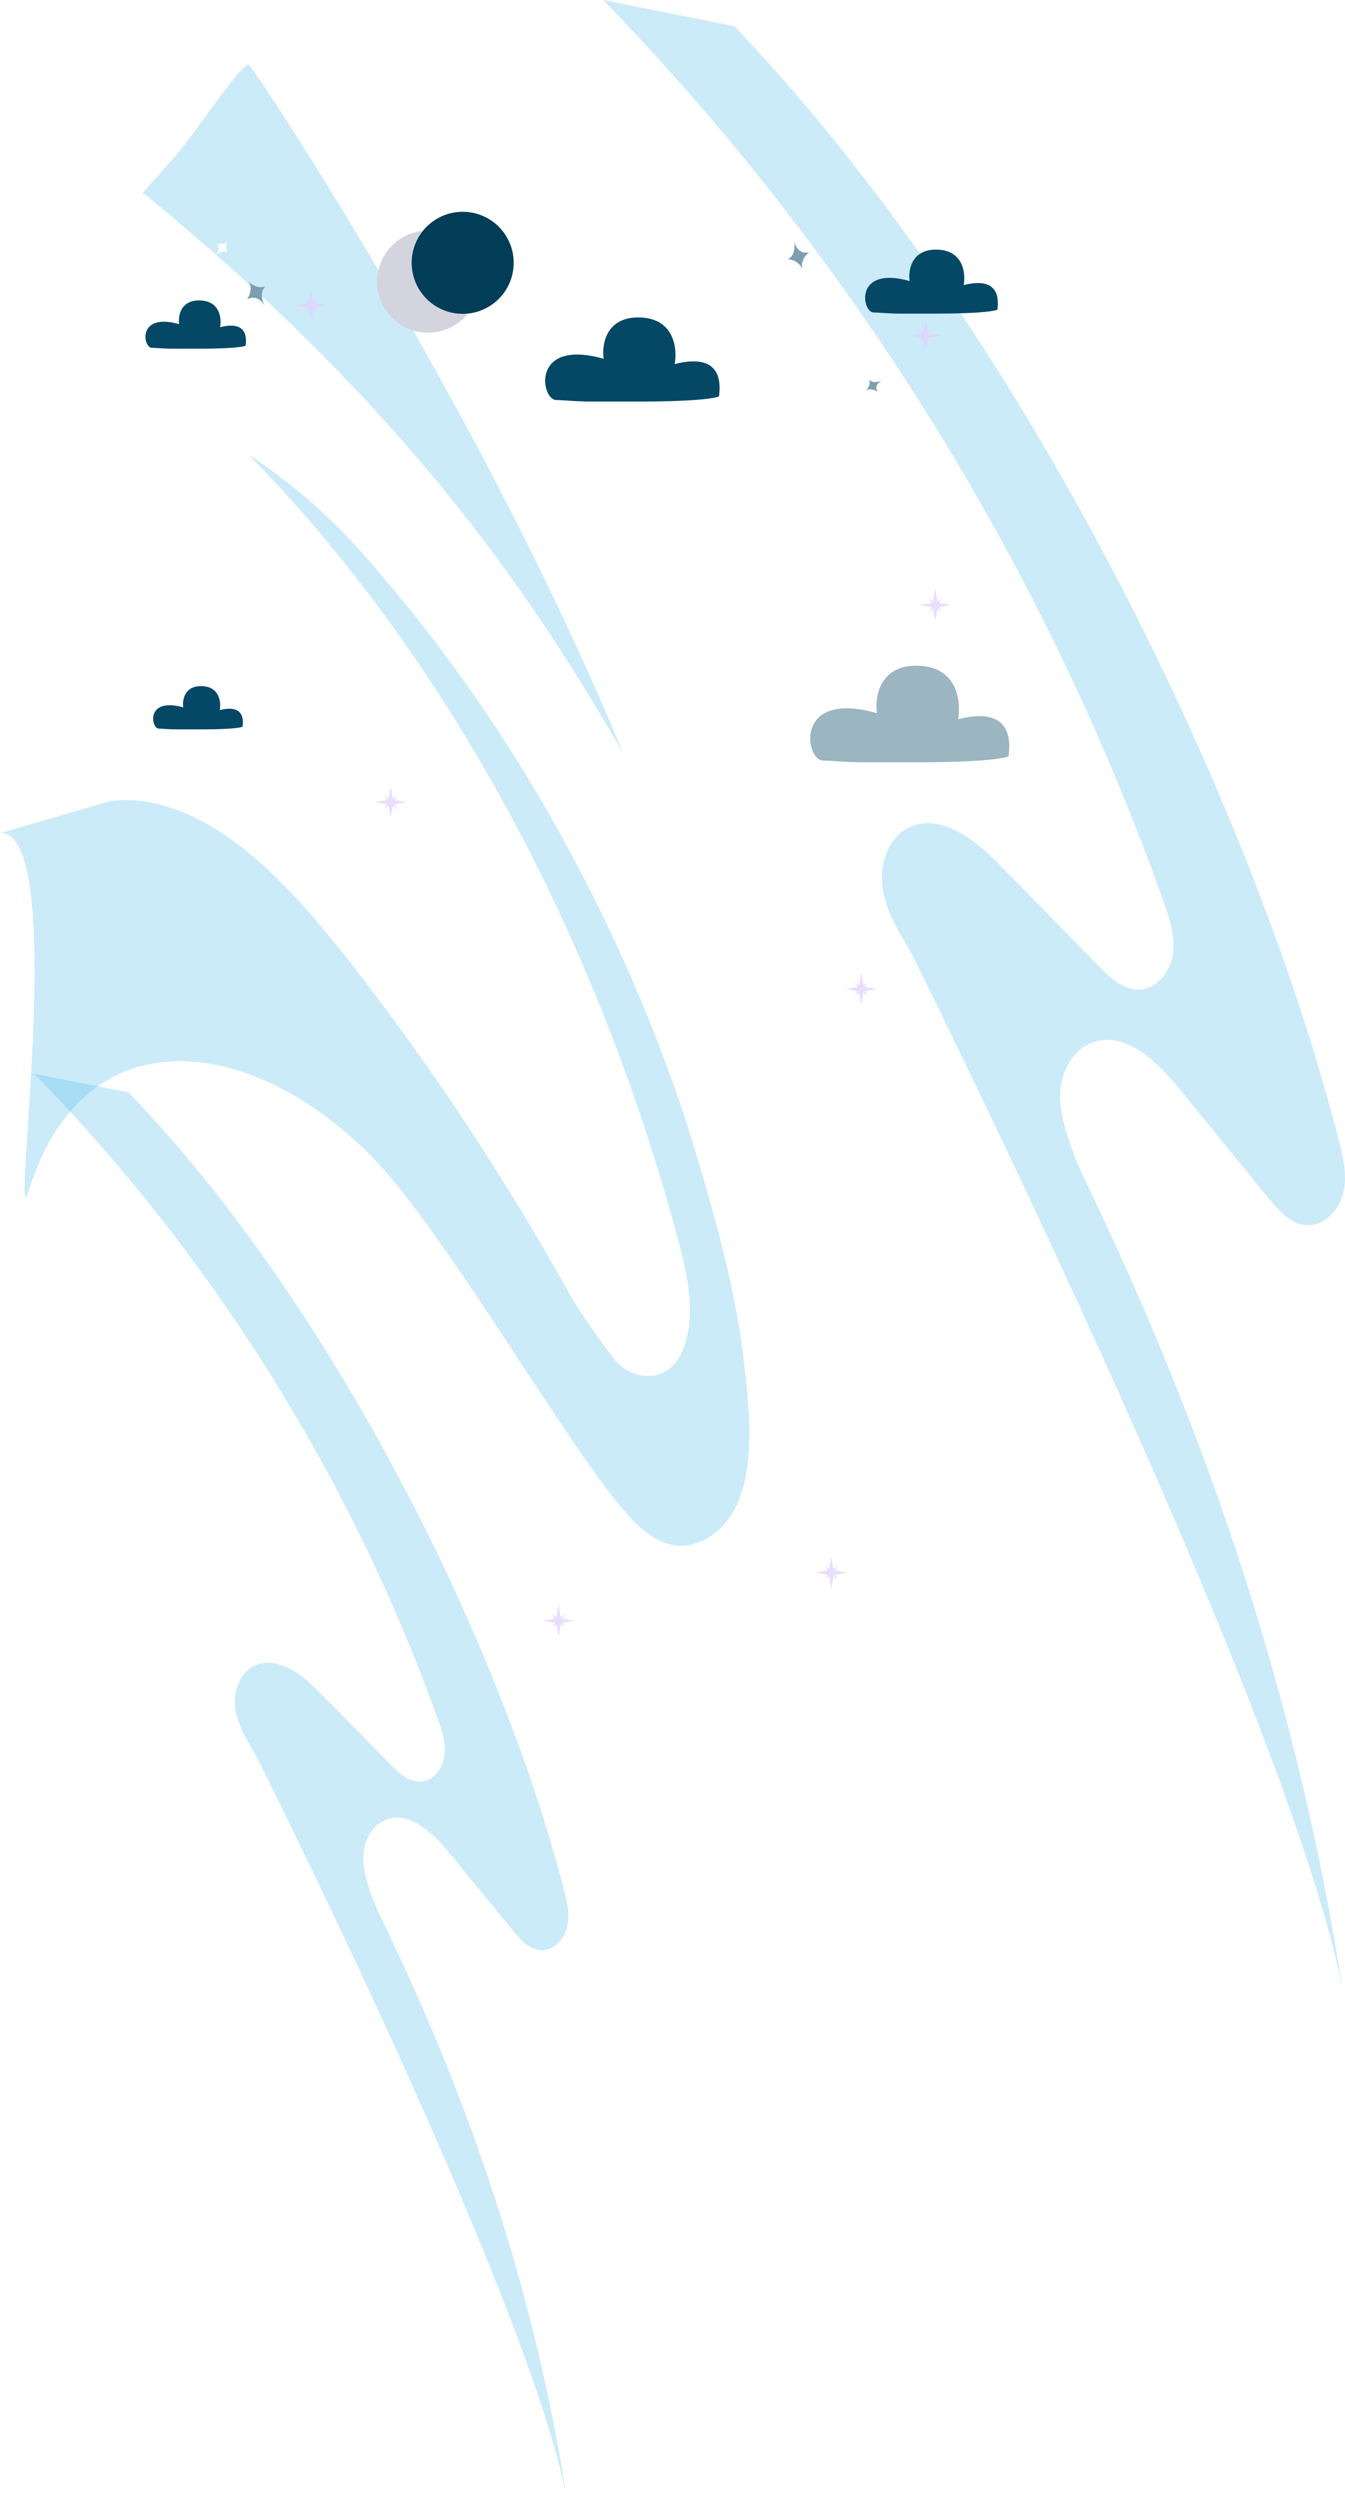 <svg width="669" height="1243" viewBox="0 0 669 1243" fill="none" xmlns="http://www.w3.org/2000/svg">
<path opacity="0.3" d="M123.52 32C125.16 31.97 238.93 202.28 309.83 374.31C268.19 302 205.52 205.33 71.001 95.8C71.111 95.89 87.53 77.12 89.04 75.41C94.41 69.34 119.93 32.07 123.52 32Z" fill="#53BCE9"/>
<path opacity="0.3" d="M300 -1.61295e-05C423.343 127.002 519.104 280.994 578.685 448.154C581.685 456.554 584.629 465.388 583.407 474.222C582.185 483.056 575.407 491.792 566.533 492.044C558.741 492.253 552.325 486.271 546.853 480.68C530.214 463.683 513.562 446.7 496.924 429.703C484.674 417.207 467.175 403.691 451.648 411.686C441.44 416.955 437.329 430.08 438.995 441.5C440.662 452.92 446.842 463.082 452.786 472.95C452.786 472.95 641.974 851.355 667.932 990C645.877 847.707 601.879 715.226 539.2 585.764C534.173 575.393 527.978 558.689 527.353 547.158C526.728 535.626 532.006 522.92 542.644 518.615C558.824 512.06 575.046 527.128 586.101 540.7C601.142 559.151 616.184 577.587 631.225 596.038C636.169 602.104 642.016 608.66 649.794 609.149C658.64 609.722 666.182 601.643 668.196 592.949C670.21 584.255 668.071 575.197 665.849 566.559C621.614 394.633 506.896 161.177 365.234 13.013L300 -1.61295e-05Z" fill="#53BCE9"/>
<circle cx="212.917" cy="140.044" r="25.37" fill="#D3D4DE"/>
<circle cx="230.138" cy="130.668" r="25.37" fill="#013D57"/>
<path d="M107.178 126.99C107.178 126.99 110.582 123.712 107.52 120.931C107.52 120.931 111.505 122.343 113.35 119.606C113.35 119.606 111.301 122.763 113.319 125.557C113.319 125.557 110.894 123.604 107.178 126.99Z" fill="white"/>
<path d="M394.971 119.882C394.971 119.882 396.342 127.016 402.491 125.4C402.491 125.4 397.333 129.351 399.314 134.022C399.314 134.022 396.962 128.737 391.671 128.997C391.671 128.997 396.221 127.508 394.971 119.882Z" fill="#7B9FAE"/>
<path d="M452.437 139.738C424.674 131.929 428.723 155.355 434.507 155.355C436.883 155.355 441.809 155.933 447.81 155.933H466.03C489.166 155.933 495.818 154.391 496.108 153.909C498.132 138.581 485.889 140.027 479.334 141.762C480.394 136.074 479.276 124.583 466.319 124.121C453.362 123.658 451.666 134.339 452.437 139.738Z" fill="#054865"/>
<path d="M131.616 152.043C131.616 152.043 128.236 145.613 122.819 148.941C122.819 148.941 126.611 143.664 123.361 139.768C123.361 139.768 127.144 144.145 132.132 142.363C132.132 142.363 128.209 145.106 131.616 152.043Z" fill="#7B9FAE"/>
<path opacity="0.7" d="M153.7 153.68L154.82 159.69L155.94 153.68L158.18 155.21L156.64 152.98L162.65 151.86L156.64 150.74L158.18 148.5L155.94 150.04L154.82 144.03L153.7 150.04L151.47 148.5L153 150.74L146.99 151.86L153 152.98L151.47 155.21L153.7 153.68Z" fill="#E1D1FF"/>
<path d="M89.103 161.157C68.076 155.269 71.142 172.934 75.523 172.934C77.323 172.934 81.053 173.37 85.599 173.37H99.398C116.921 173.37 121.959 172.207 122.178 171.843C123.712 160.285 114.439 161.375 109.474 162.684C110.277 158.395 109.43 149.73 99.617 149.381C89.804 149.032 88.519 157.086 89.103 161.157Z" fill="#054865"/>
<path d="M300.239 178.37C263.75 168.107 269.071 198.895 276.673 198.895C279.796 198.895 286.27 199.655 294.158 199.655H318.104C348.511 199.655 357.253 197.628 357.634 196.994C360.294 176.849 344.204 178.75 335.588 181.03C336.982 173.555 335.512 158.453 318.483 157.844C301.455 157.236 299.225 171.274 300.239 178.37Z" fill="#054865"/>
<path opacity="0.7" d="M459.28 168.67L460.4 174.68L461.52 168.67L463.76 170.2L462.22 167.96L468.23 166.85L462.22 165.73L463.76 163.49L461.52 165.03L460.4 159.02L459.28 165.03L457.05 163.49L458.58 165.73L452.57 166.85L458.58 167.96L457.05 170.2L459.28 168.67Z" fill="#E1D1FF"/>
<g filter="url(#filter0_f_110_87)">
<path d="M386.61 167.861C386.61 167.861 382.402 170.012 384.527 173.56C384.527 173.56 381.122 171.054 378.563 173.139C378.563 173.139 381.439 170.711 380.317 167.453C380.317 167.453 382.072 170.025 386.61 167.861Z" fill="white"/>
</g>
<path d="M438.586 189.107C438.586 189.107 434.378 191.258 436.503 194.806C436.503 194.806 433.098 192.3 430.539 194.385C430.539 194.385 433.415 191.957 432.293 188.699C432.293 188.699 434.048 191.271 438.586 189.107Z" fill="#7B9FAE"/>
<path opacity="0.3" d="M0.511 414.08C34.471 415.09 4.291 624.08 14.431 591.66C42.431 502.16 127.651 515.4 186.431 576.66C221.931 613.66 281.391 717.54 310.441 751.17C317.331 759.15 325.611 767.16 336.091 768.39C349.281 769.94 361.581 759.7 366.821 747.49C375.881 726.39 372.461 697.94 369.861 675.81C365.881 641.85 356.681 608.73 346.981 576.03C332.351 526.76 312.511 479.08 288.831 433.5C288.611 433.08 288.401 432.67 288.181 432.26C258.561 375.48 222.081 322.26 179.581 274.35C163.131 255.81 144.261 239.56 123.551 225.95C219.711 323.48 295.961 462.55 336.931 615.14C340.091 626.92 343.091 639.06 343.171 651.12C343.251 663.18 339.911 675.33 332.701 680.75C324.511 686.91 311.931 684.66 304.651 674.71C297.621 665.1 289.591 654.55 283.151 643.05C250.851 585.33 215.081 531.16 176.461 481.46C159.011 459 140.781 437.26 120.291 421.29C99.801 405.33 76.711 395.4 54.921 398.31L0.511 414.08Z" fill="#53BCE9"/>
<path opacity="0.7" d="M464.09 302.66L465.21 308.67L466.33 302.66L468.57 304.2L467.03 301.96L473.04 300.84L467.03 299.72L468.57 297.49L466.33 299.02L465.21 293.01L464.09 299.02L461.86 297.49L463.39 299.72L457.38 300.84L463.39 301.96L461.86 304.2L464.09 302.66Z" fill="#E1D1FF"/>
<path d="M91.127 351.707C72.36 346.428 75.097 362.264 79.007 362.264C80.613 362.264 83.943 362.655 88 362.655H100.316C115.956 362.655 120.453 361.612 120.648 361.286C122.017 350.925 113.741 351.902 109.309 353.075C110.026 349.23 109.27 341.462 100.511 341.15C91.753 340.837 90.606 348.057 91.127 351.707Z" fill="#054865"/>
<path opacity="0.7" d="M193.19 400.67L194.31 406.68L195.42 400.67L197.66 402.2L196.13 399.96L202.13 398.85L196.13 397.73L197.66 395.49L195.42 397.03L194.31 391.02L193.19 397.03L190.95 395.49L192.49 397.73L186.48 398.85L192.49 399.96L190.95 402.2L193.19 400.67Z" fill="#E1D1FF"/>
<path d="M436.177 354.575C394.542 342.799 400.614 378.128 409.287 378.128C412.851 378.128 420.238 379 429.238 379H456.561C491.256 379 501.232 376.674 501.666 375.947C504.702 352.83 486.342 355.011 476.511 357.628C478.101 349.05 476.424 331.72 456.994 331.022C437.564 330.324 435.02 346.433 436.177 354.575Z" fill="#054865" fill-opacity="0.4"/>
<path opacity="0.4" d="M164.44 441.42C164.44 442.386 165.224 443.17 166.19 443.17C167.157 443.17 167.94 442.386 167.94 441.42C167.94 440.453 167.157 439.67 166.19 439.67C165.224 439.67 164.44 440.453 164.44 441.42Z" fill="white"/>
<path opacity="0.7" d="M427.25 493.599L428.37 499.609L429.49 493.599L431.72 495.139L430.19 492.899L436.2 491.779L430.19 490.669L431.72 488.429L429.49 489.959L428.37 483.959L427.25 489.959L425.01 488.429L426.55 490.669L420.54 491.779L426.55 492.899L425.01 495.139L427.25 493.599Z" fill="#E1D1FF"/>
<path opacity="0.3" d="M17 533.859C105.81 624.719 174.76 734.889 217.66 854.479C219.82 860.489 221.94 866.809 221.06 873.129C220.18 879.449 215.3 885.699 208.91 885.879C203.3 886.029 198.68 881.749 194.74 877.749C182.76 865.589 170.77 853.439 158.79 841.279C149.97 832.339 137.37 822.669 126.19 828.389C118.84 832.159 115.88 841.549 117.08 849.719C118.28 857.889 122.73 865.159 127.01 872.219C127.01 872.219 263.23 1142.94 281.92 1242.13C266.04 1140.33 234.36 1045.55 189.23 952.929C185.61 945.509 181.15 933.559 180.7 925.309C180.25 917.059 184.05 907.969 191.71 904.889C203.36 900.199 215.04 910.979 223 920.689C233.83 933.889 244.66 947.079 255.49 960.279C259.05 964.619 263.26 969.309 268.86 969.659C275.23 970.069 280.66 964.289 282.11 958.069C283.56 951.849 282.02 945.369 280.42 939.189C248.57 816.189 165.97 649.169 63.97 543.169L17 533.859Z" fill="#53BCE9"/>
<path opacity="0.4" d="M483.08 666.549C483.08 667.516 483.864 668.299 484.83 668.299C485.797 668.299 486.58 667.516 486.58 666.549C486.58 665.583 485.797 664.799 484.83 664.799C483.864 664.799 483.08 665.583 483.08 666.549Z" fill="white"/>
<path opacity="0.7" d="M412.39 783.709L413.51 789.719L414.63 783.709L416.86 785.239L415.33 783.009L421.34 781.889L415.33 780.769L416.86 778.529L414.63 780.069L413.51 774.059L412.39 780.069L410.15 778.529L411.69 780.769L405.68 781.889L411.69 783.009L410.15 785.239L412.39 783.709Z" fill="#E1D1FF"/>
<path opacity="0.4" d="M256.75 779.699C256.75 780.666 257.534 781.449 258.5 781.449C259.467 781.449 260.25 780.666 260.25 779.699C260.25 778.733 259.467 777.949 258.5 777.949C257.534 777.949 256.75 778.733 256.75 779.699Z" fill="white"/>
<path opacity="0.7" d="M276.7 807.649L277.81 813.649L278.93 807.649L281.17 809.179L279.63 806.939L285.64 805.829L279.63 804.709L281.17 802.469L278.93 804.009L277.81 797.999L276.7 804.009L274.46 802.469L275.99 804.709L269.99 805.829L275.99 806.939L274.46 809.179L276.7 807.649Z" fill="#E1D1FF"/>
<defs>
<filter id="filter0_f_110_87" x="374.563" y="163.453" width="16.047" height="14.108" filterUnits="userSpaceOnUse" color-interpolation-filters="sRGB">
<feFlood flood-opacity="0" result="BackgroundImageFix"/>
<feBlend mode="normal" in="SourceGraphic" in2="BackgroundImageFix" result="shape"/>
<feGaussianBlur stdDeviation="2" result="effect1_foregroundBlur_110_87"/>
</filter>
</defs>
</svg>
